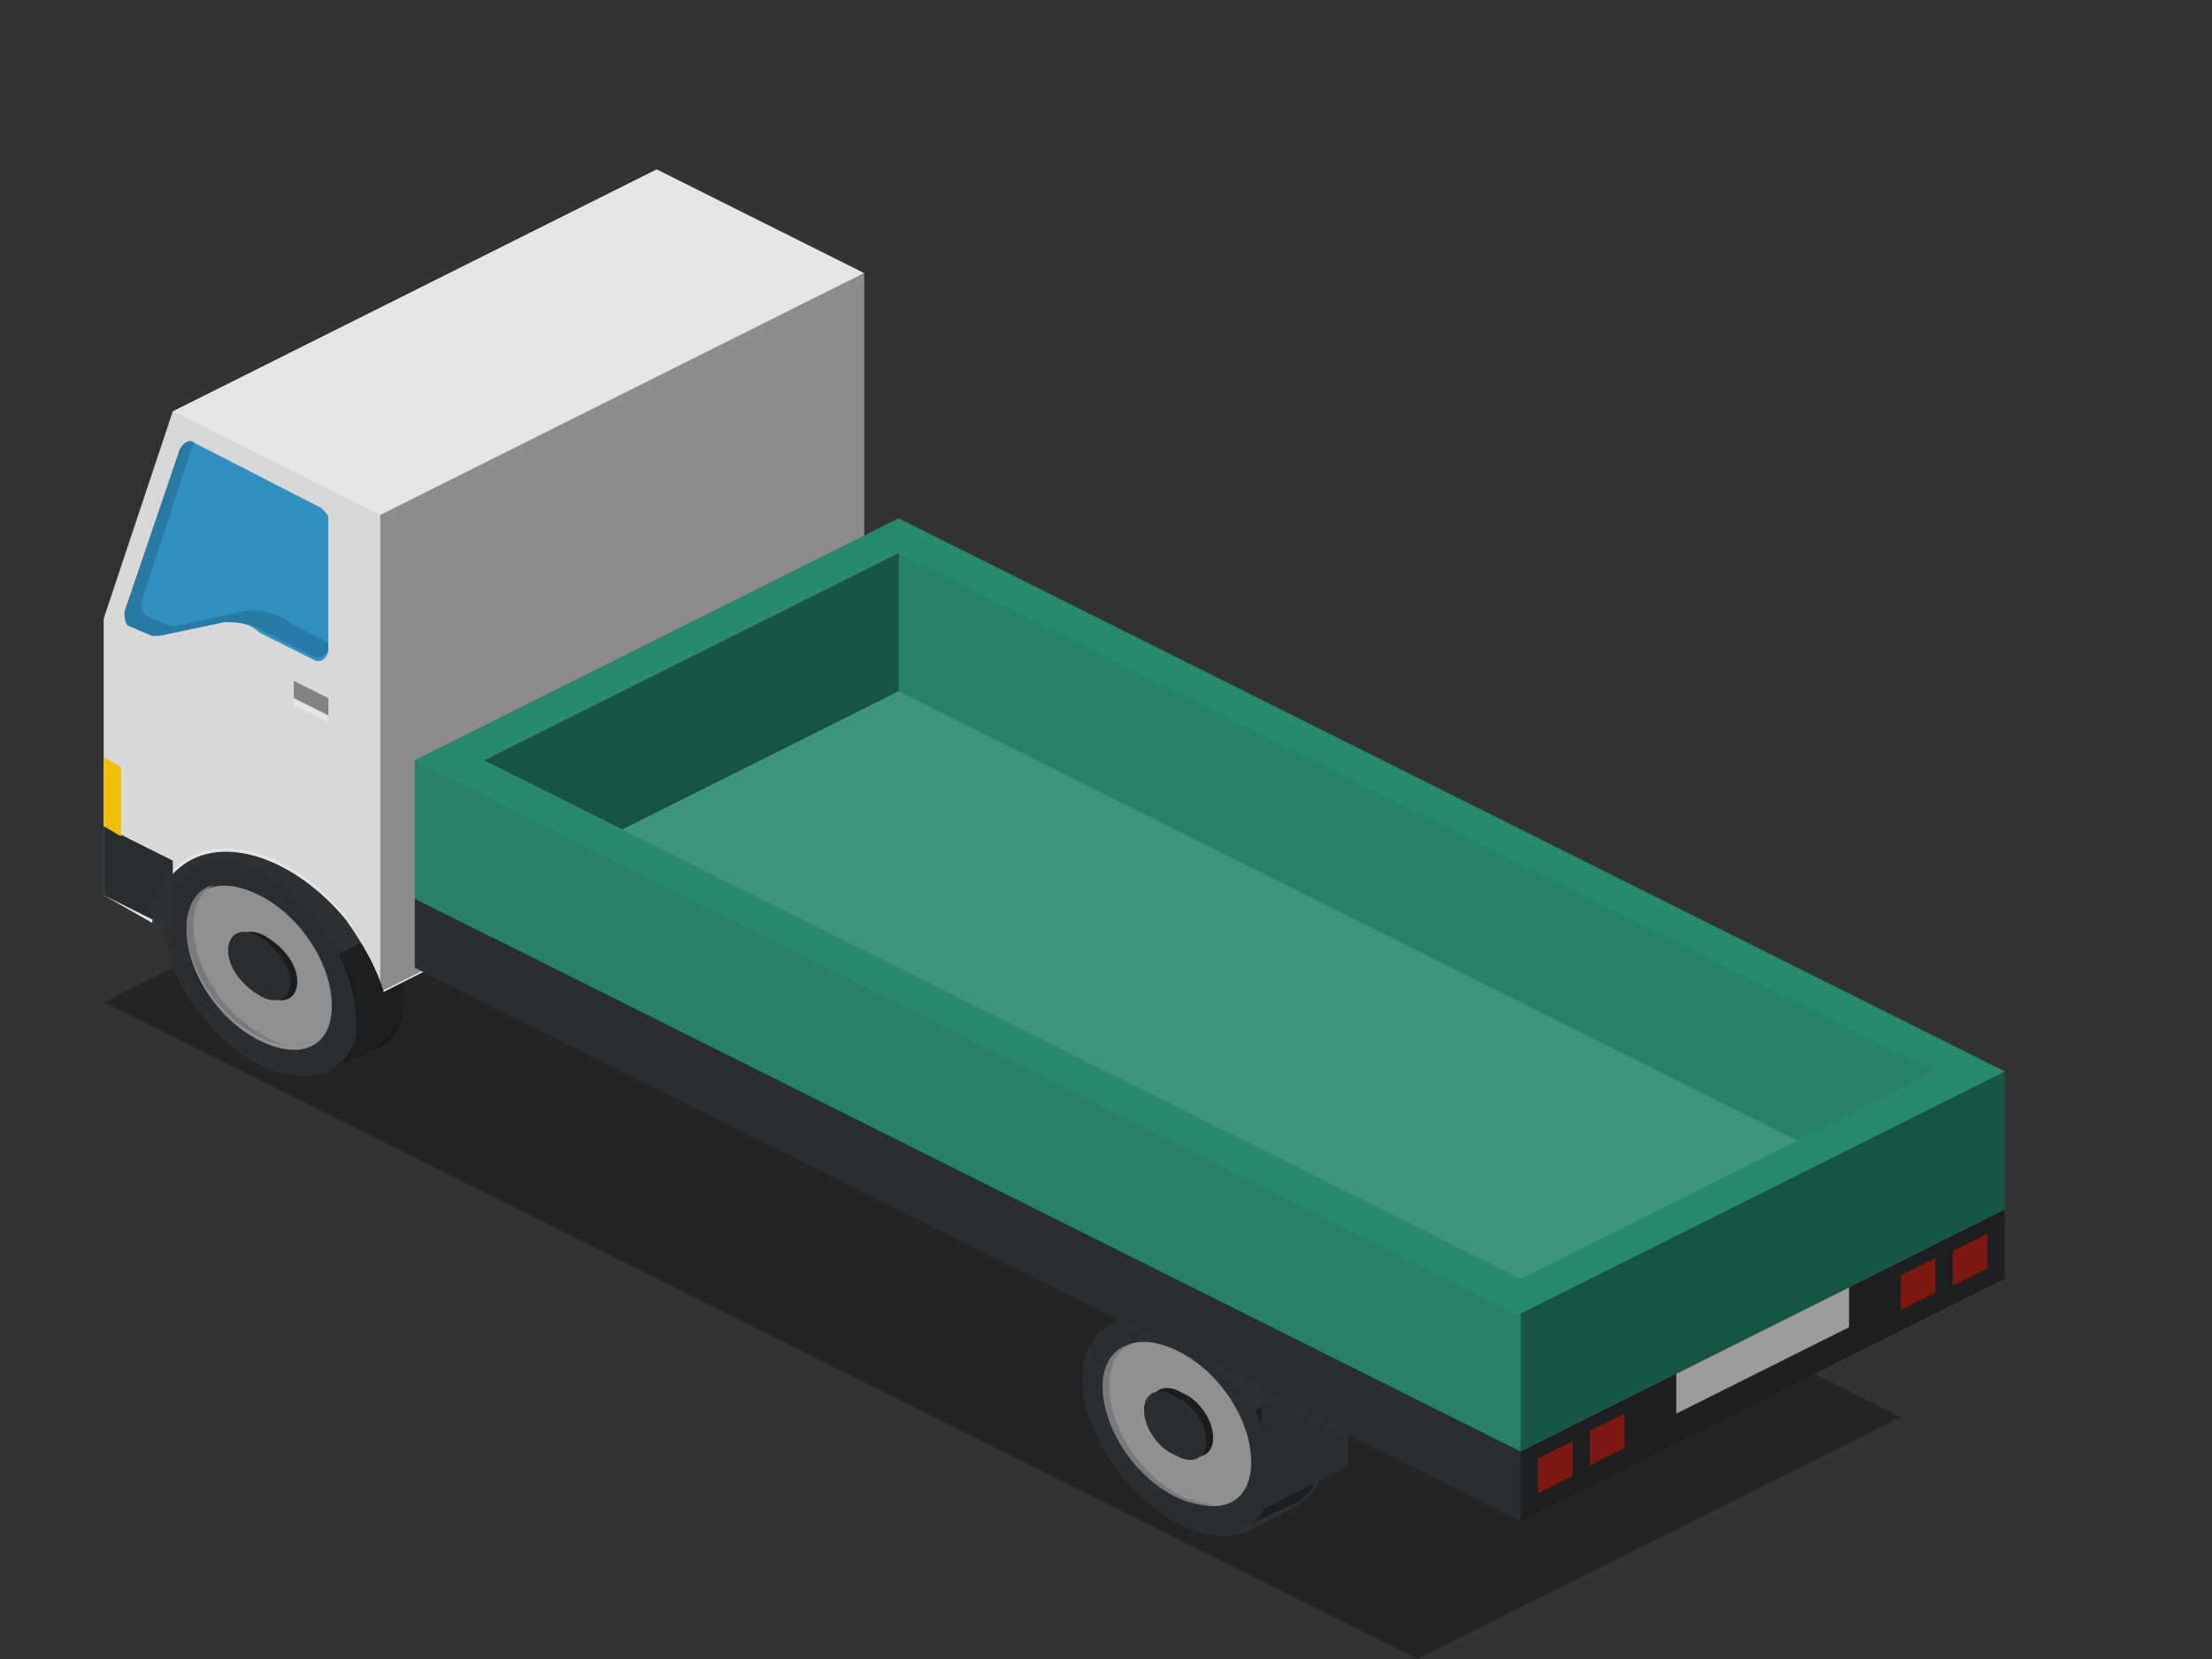 <svg viewBox="0 0 64 48" xmlns="http://www.w3.org/2000/svg"><rect x="0" y="0" width="64" height="48" fill="#333333" stroke="none"/><path d="m5 26.9v-3.5l2-1v3.5z" fill="#2d3134"/><path d="m3 29 14-7 38 19-14 7z" opacity=".3"/><path d="m35.5 37.8c-.7-.4-1.4-.4-1.9-.2l-1.4.7c-.5.2-.9.8-.9 1.6 0 1.5 1.3 3.4 2.8 4.2.8.4 1.5.4 2 .2 0 0 1.4-.7 1.5-.8.5-.3.7-.8.7-1.5 0-1.6-1.3-3.5-2.8-4.2z" fill="#2d3134"/><path d="m36 44.2c.2-.1 1.4-.7 1.5-.7.5-.3.7-.8.7-1.5 0-.6-.2-1.3-.5-1.9l-1.4.7c.3.6.5 1.3.5 1.9 0 .7-.3 1.3-.8 1.5z" opacity=".39"/><path d="m36.2 42.3c0 1.2-.9 1.6-2.1 1s-2.1-2-2.1-3.2.9-1.6 2.1-1 2.1 2 2.1 3.2z" fill="#999"/><path d="m34.2 43.3c-1.2-.6-2.1-2-2.1-3.2 0-.6.2-1 .6-1.2-.5.1-.8.6-.8 1.2 0 1.2.9 2.6 2.1 3.2.6.3 1.1.3 1.5.1-.3.2-.8.1-1.3-.1z" fill="#808285"/><path d="m35.1 41.6c0 .5-.4.7-.9.4-.5-.2-.9-.8-.9-1.3s.4-.7.9-.4c.5.2.9.8.9 1.3z" fill="#2d3134"/><path d="m35.1 41.6c0 .5-.4.7-.9.4-.5-.2-.9-.8-.9-1.3s.4-.7.9-.4c.5.2.9.8.9 1.3z" opacity=".39"/><path d="m34.9 41.7c0 .5-.4.7-.9.4-.5-.2-.9-.8-.9-1.3s.4-.7.9-.4c.5.2.9.8.9 1.3z" fill="#2d3134"/><path d="m36.8 42.7c0 1.5-1.3 2.2-2.8 1.4s-2.8-2.7-2.8-4.2 1.3-2.2 2.8-1.4 2.8 2.6 2.8 4.2z" opacity=".06"/><path d="m8.9 24.5c-.7-.4-1.4-.4-1.9-.2l-1.4.7c-.5.2-.9.8-.9 1.6 0 1.5 1.3 3.4 2.8 4.2.8.4 1.5.4 2 .2 0 0 1.4-.7 1.5-.8.5-.3.7-.8.7-1.5.1-1.5-1.2-3.4-2.8-4.2z" fill="#2d3134"/><path d="m9.5 31c.2-.1 1.4-.7 1.5-.7.5-.3.7-.8.7-1.5 0-.6-.2-1.3-.5-1.9l-1.4.7c.3.6.5 1.3.5 1.9.1.7-.3 1.2-.8 1.5z" opacity=".39"/><path d="m9.6 29.1c0 1.2-.9 1.6-2.1 1s-2.1-2-2.1-3.2.9-1.6 2.1-1 2.1 2 2.1 3.2z" fill="#999"/><path d="m7.7 30c-1.2-.6-2.1-2-2.1-3.2 0-.6.2-1 .6-1.2-.5.1-.8.6-.8 1.2 0 1.2.9 2.6 2.1 3.2.6.3 1.1.3 1.5.1-.3.2-.8.2-1.3-.1z" fill="#808285"/><path d="m8.6 28.4c0 .5-.4.7-.9.4s-.9-.8-.9-1.3.4-.7.9-.4.9.8.9 1.3z" fill="#2d3134"/><path d="m8.6 28.4c0 .5-.4.7-.9.4s-.9-.8-.9-1.3.4-.7.9-.4.9.8.9 1.3z" opacity=".39"/><path d="m8.4 28.4c0 .5-.4.7-.9.4s-.9-.8-.9-1.3.4-.7.9-.4.9.9.9 1.3z" fill="#2d3134"/><path d="m10.4 29.4c0 1.5-1.3 2.2-2.8 1.4-1.6-.8-2.8-2.6-2.8-4.2 0-1.5 1.3-2.2 2.8-1.4s2.8 2.7 2.8 4.2z" opacity=".06"/><path d="m5 11.9 14-7 6 3v13.8l-13.9 7c-.2-.7-.6-1.4-1.1-2.1-1.5-1.8-3.6-2.5-4.8-1.5-.5.4-.7 1-.8 1.6l-1.4-.8v-8z" fill="#e5e5e5"/><path d="m25 7.9v13.8l-14 7v-13.8z" opacity=".39"/><path d="m36.5 39.9v3.8l2.5-1.3v-3.7z" fill="#2d3134"/><path d="m36.5 39.9v3.8l2.5-1.3v-3.7z" opacity=".06"/><path d="m58 35v2l-14 7v-2z" fill="#2d3134"/><path d="m8.5 19.7v.5l1 .5v-.5z" fill="#2d3134" opacity=".5"/><path d="m9.5 20.9-1-.5v-.2l1 .5z" fill="#fff" opacity=".5"/><path d="m3.6 17.7 1.6-4.7c.1-.2.3-.3.4-.2l3.7 1.9c.1.1.2.2.2.3v3.8c0 .2-.2.4-.4.3l-1.6-.8c-.3-.3-.7-.3-1-.3l-1.9.4c-.1 0-.1 0-.2 0l-.7-.3c-.1-.1-.1-.3-.1-.4z" fill="#39c"/><path d="m3.6 17.7 1.6-4.7c.1-.2.3-.3.4-.2l-1.5 4.6c0 .1 0 .3.1.4l.7.3h.2l1.9-.4c.4-.1.7 0 1 .1l1.5.8v.1c0 .2-.2.4-.4.3l-1.6-.8c-.3-.2-.7-.2-1-.2l-1.9.4c-.1 0-.1 0-.2 0l-.7-.3c-.1-.1-.1-.3-.1-.4z" opacity=".15"/><path d="m3 25.9 2 1v-2l-2-1z" fill="#2d3134"/><path d="m3 23.9.5.3v-2l-.5-.3z" fill="#fc0"/><g fill="#cc291f"><path d="m57.5 35.7v1l-1 .5v-1z"/><path d="m56 36.4v1l-1 .5v-1z"/><path d="m47 40.9v1l-1 .5v-1z"/><path d="m45.5 41.7v1l-1 .5v-1z"/></g><path d="m53.5 37.2v1.2l-5 2.5v-1.2z" fill="#fff"/><path d="m5 11.9 6 3v13.5c-.2-.6-.6-1.3-1-1.9-1.5-1.8-3.6-2.5-4.8-1.5-.5.4-.7 1-.8 1.6l-1.4-.7v-8z" opacity=".06"/><path d="m12 26v2l32 16v-2z" fill="#2d3134"/><path d="m26 15-14 7v4l32 16 14-7v-4z" fill="#28896d"/><path d="m52 33-26-13v-4l30 15z" opacity=".06"/><path d="m18 24 8-4v-4l-12 6z" opacity=".39"/><path d="m44 44-32-16v-6l32 16.1z" opacity=".06"/><path d="m58 31-14 7v6l14-7z" opacity=".39"/><path d="m26 15-14 7 32 16 14-7zm18 22-30-15 12-6 30 15z" fill="#28896d"/><path d="m52 33-26-13-8 4 26 13z" fill="#fff" opacity=".1"/></svg>
